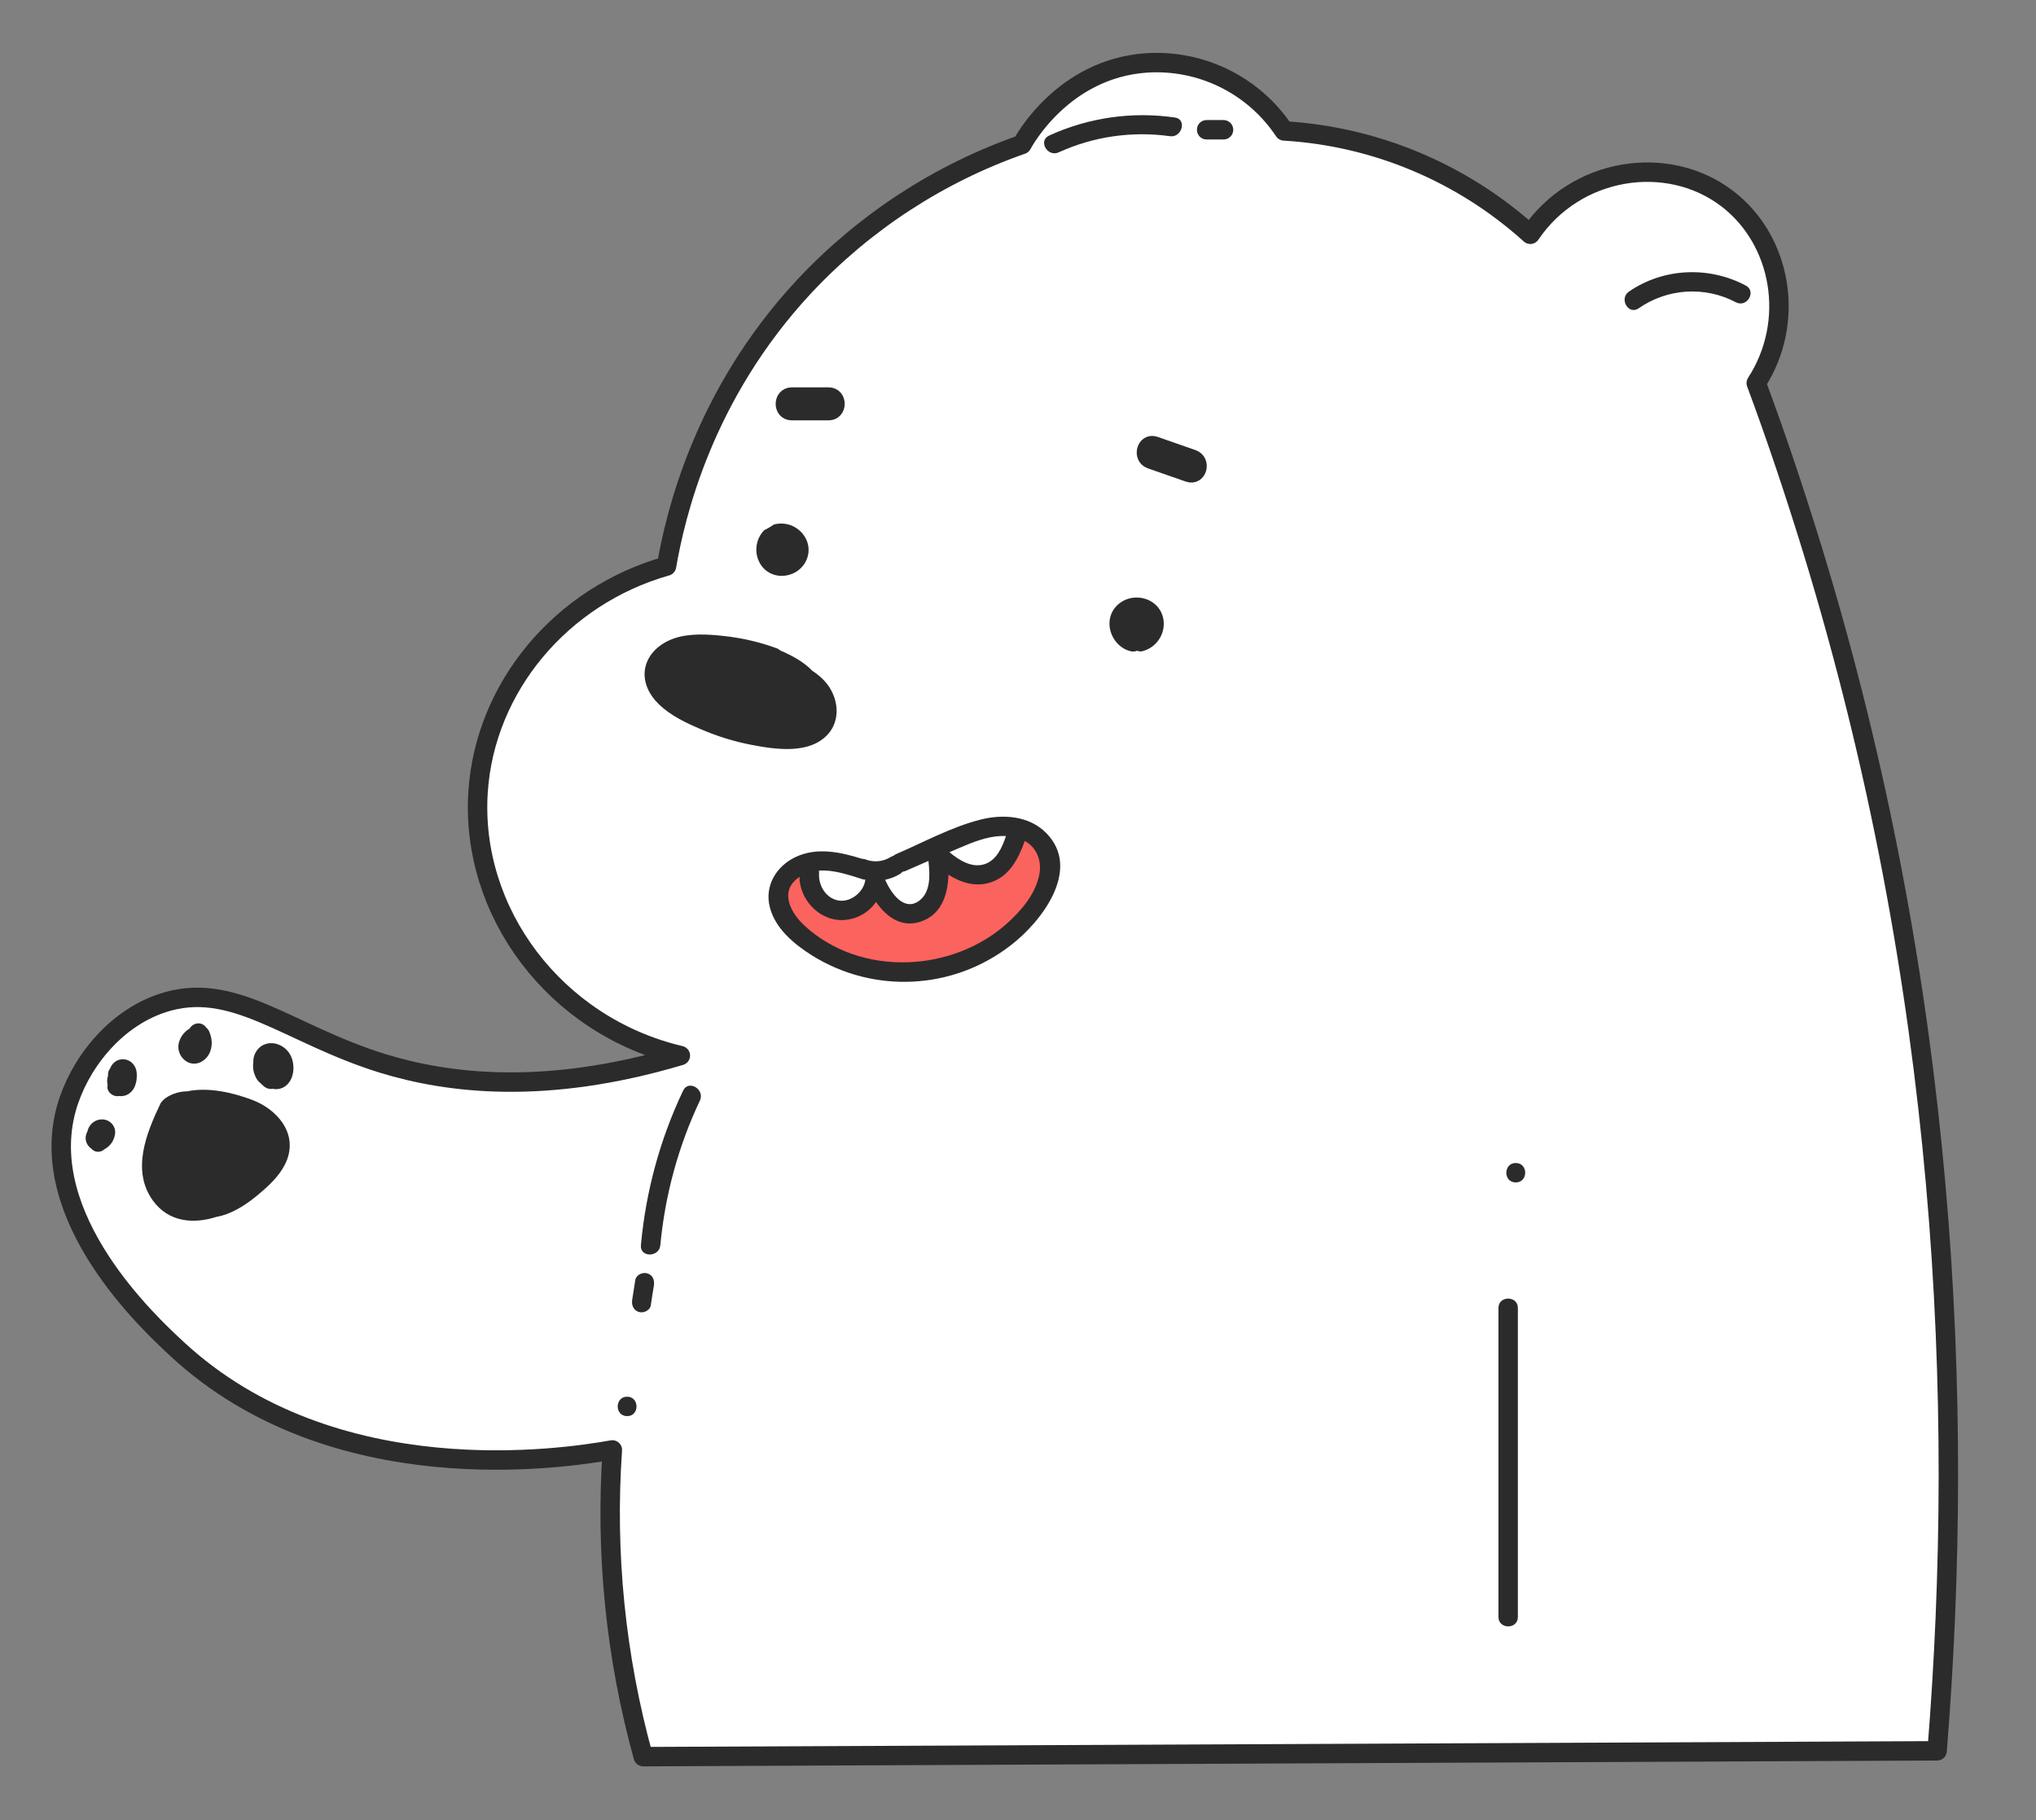 <?xml version="1.0" encoding="utf-8"?>
<!-- Generator: Adobe Illustrator 24.0.3, SVG Export Plug-In . SVG Version: 6.00 Build 0)  -->
<svg version="1.1" id="Layer_1" xmlns="http://www.w3.org/2000/svg" xmlns:xlink="http://www.w3.org/1999/xlink" x="0px" y="0px"
	 viewBox="0 0 1048 937" style="enable-background:new 0 0 1048 937;" xml:space="preserve">
<rect x="0" y="0" width="1048" height="937" fill="#808080" stroke="none"/>
<style type="text/css">
	.st0{fill:#FFFFFF;stroke:#2B2B2B;stroke-width:10;stroke-linecap:round;stroke-linejoin:round;}
	.st1{fill:#FB635E;}
	.st2{fill:#FFFFFF;}
	.st3{fill:#2B2B2B;}
	.st4{fill:#2B2B2B;stroke:#2B2B2B;stroke-width:7;stroke-miterlimit:10;}
</style>
<title>formbear</title>
<path class="st0" d="M997.1,901.3l-666,3c-14.2-51.4-19.6-104.8-15.9-157.9c-24.7,4.4-143.4,22.8-224-51.9
	c-14.2-13.1-72.8-67.5-57-124c6.2-22.1,24.1-45.6,49-54c36.7-12.4,64.7,15.8,114,31c33.4,10.2,83.4,16.6,153-4.1
	c-64.7-15.3-108.3-74.1-104.1-136c3.6-53.5,42.5-100.5,97-116c4.4-25.6,18.6-87.9,70.9-144c30.9-33,69.3-58.1,112-73
	c1.2-2.2,21.3-39,64-42c28.2-1.9,55.3,11.4,71,35c47.1,2.8,91.7,21.6,126.7,53.2C811,86.1,858.3,78.8,889,102.2
	c28,21.3,35.6,63.2,15,95c10.3,27.7,19.9,56.4,29,86C1001.9,508.4,1011.6,721.1,997.1,901.3z"/>
<path class="st1" d="M532.1,430c-2.1-3.4-8.2-3.2-9.1,1.2c-1.1,5.8-2.3,11.5-3.5,17.3c-1.5,0.9-3,1.9-4.5,3
	c-1.6-1.9-4.3-2.5-6.5-1.5l-6.7,3.3c-0.7-0.4-1.4-0.7-2.2-0.9c-2.4-0.6-5,0.2-6.6,2.2l-0.9-2.7c-1.5-4.5-8.4-5-9.6,0
	c-1.4,5.9-2.9,11.8-4.3,17.6c-1.5-0.8-3.3-0.7-4.6,0.4c-1.5,0.1-2.9,0.3-4.3,0.5c-1.9,0.1-3.5,1.6-3.6,3.5c-1.5-1-3-2.1-4.6-3.2
	c-2.1-1.5-4.4-2.7-6.8-3.5c-0.8-3-3.9-5.2-7-2.9l-4.9,3.5c-1,0.7-1.6,1.7-1.9,2.9l-15.1-3.9c-2.2-0.7-4.6,0.4-5.6,2.6
	c-3.3-3.8-5.3-8.6-5.8-13.6c-0.5-6.4-10.5-6.4-10,0c1,13.1,9.3,24.3,20.9,30.3c2.8,1.5,5.8,2.6,8.8,3.5c15,15.5,39.2,16,55.4,1.9
	c3.6,0,7.1-0.7,10.5-1.9c0.4-0.2,0.8-0.4,1.2-0.5c1.7,0.7,3.8,0.3,5-1.2c1-1.2,2.1-2.4,3.1-3.5c10.3-1.9,19.2-8.2,24.4-17.2
	C539.8,455.6,539.1,441.1,532.1,430z M525.3,459.5l0.2-0.1c-0.8,1.9-1.9,3.7-3.1,5.4C523.4,463.1,524.4,461.3,525.3,459.5
	L525.3,459.5z"/>
<path class="st2" d="M445.7,450.9l-3.7-3.5c-1.9-1.9-5-1.9-6.9,0c-0.3,0.3-0.6,0.7-0.9,1.2c-1.8-1.5-3.8-2.9-5.9-4.1
	c-2.1-1.3-4.8-0.8-6.2,1.2c-4.2-1.1-8.7,4.5-4.8,8.4l10.1,10c0.2,0.2,0.4,0.3,0.6,0.5c0.3,3.5,3.9,6.7,7.3,4.1l5.1-3.9
	c1.1-0.3,2-1,2.5-2c1.2-0.9,1.9-2.3,1.9-3.8l0.9-0.9C447.6,455.9,447.6,452.8,445.7,450.9z"/>
<path class="st2" d="M471.8,441.7c-1.5,1.4-2.4,3.4-2.4,5.5c-2.5-3.8-8.8-2.5-9.3,1.7c-4.2-3.4-10.2,3.2-6.3,7.8l9.8,11.5
	c2.1,2.5,5.1,1.8,6.9-0.1c1.2,0.4,2.5,0.5,3.6,0.1c3.6-1.1,4.6-4.5,4.8-7.9c0.1-2.2,0.1-4.5,0.2-6.7l0.1-3v-0.1
	c0.1-0.1,0.3-0.2,0.4-0.4C485.2,445,477.4,436.9,471.8,441.7z"/>
<path class="st1" d="M427.8,473.4c-3-2.5-5.7-5.3-8.1-8.4c-1.7-2.1-5.3-1.7-7.1,0c-2.1,2.1-1.7,4.9,0,7.1c2.4,3.1,5.1,5.8,8.1,8.4
	c2.1,1.7,5,2,7.1,0C429.6,478.7,429.9,475.1,427.8,473.4z"/>
<path class="st1" d="M524.9,446.1c-1.9-1.5-3.8-1.8-6.1-0.8c-4.8,2.3-9.1,5.2-13.1,8.8c-4.8,4.3,2.3,11.4,7.1,7.1
	c2.3-2,4.7-3.7,7.3-5.2c3.1,7.2-10.9,17.3-23,24.1c2.9-9,2.2-19.1-2.1-27.9c-2.8-5.8-11.5-0.7-8.6,5c5.2,10.5,2.4,23.3-6,31.2
	c-3.6,3.3,0.1,10,4.9,8.4c13.1-4.5,25.8-12.6,36.2-21.7C529.5,468.1,535.1,454.1,524.9,446.1z"/>
<path class="st2" d="M519,433.5c-1.4-7.7-12.5-5.3-17.6-3.5c-0.6,0.2-1.1,0.5-1.6,0.9c-2.5,0.2-5,0.6-7.4,1.3
	c-0.8,0.2-1.6,0.7-2.2,1.4c-4.5,1.2-3.8,9.2,1.9,9.9c2,0.2,4,0.6,6,1.2c0.3,3.3,4.5,5.3,7.6,3.7C510.6,445.9,520.2,440.3,519,433.5z
	"/>
<path class="st3" d="M599,320c-0.6-7.4-6.8-12.5-14.2-12.4c-7.1,0.1-13.3,5.4-13.7,12.6c-0.4,6.8,4.3,13.6,11.1,15.1
	c1,0.2,2.1,0.1,3.1-0.3c1,0.4,2.2,0.5,3.2,0.1C595.1,333.2,599.5,326.9,599,320z"/>
<path class="st3" d="M415.1,277.9c-2.9-6.4-10-9.7-16.7-7.9c-1.6,1.1-3.3,2.1-5,2.9c-4.6,4.7-5.4,11.9-2,17.5
	c3.7,6,11.2,7.6,17.4,4.5S418,284.4,415.1,277.9z"/>
<path class="st3" d="M427.7,355.1c-2.3-4.2-5.8-7.3-9.6-9.8c-4.4-4.6-10.5-7.9-16.6-10.5c-0.5-0.5-1.1-0.9-1.8-1.1
	c-8.7-3.2-17.8-5.3-27.1-6.3c-8.2-0.9-17.5-1.5-25.5,1.2c-7.1,2.4-13.5,7.7-15,15.3c-1.4,7.1,2.1,13.9,7.1,18.7
	c6,5.8,14,9.6,21.6,12.8c8.3,3.6,17,6.3,25.8,8c12.5,2.4,30.4,5.2,39.9-5.8C431.9,371.2,431.7,362.2,427.7,355.1z"/>
<path class="st3" d="M538.5,428.8c-8.8-8.9-22.2-9.8-33.7-6.9c-15.1,3.8-29.6,11.8-43.8,17.9c-0.8,0.6-1.7,1-2.6,1.4
	c-3.8,2.4-8.6,2.9-12.9,1.2c-0.6-0.2-1.2-0.3-1.8-0.3c-11.2-3.5-23.2-6.1-34.2-0.9c-9.8,4.6-16,14.7-13.3,25.6
	c2.7,11.1,12.5,19.2,21.7,25c31.8,19.9,72.7,17.9,102.4-5.2C536,474.6,557,447.5,538.5,428.8z M517.8,430.4c-2,6-4.9,12.5-11.1,14.5
	c-6.6,2-12.9-2-18-6.2c2.6-1.1,5.3-2.3,8-3.4C503.4,432.5,510.6,430,517.8,430.4L517.8,430.4z M463.4,449.8c0.4-0.3,0.8-0.6,1.1-1
	c0.5-0.1,1-0.2,1.5-0.4c4-1.7,7.9-3.5,11.9-5.2c0.8,7.1,1.3,16.1-4.9,20.6c-7.9,5.6-14.5-4.4-17.4-10.9
	C458.4,452.3,461,451.3,463.4,449.8z M443.9,452.6c0.5,0.2,1,0.2,1.5,0.2c0,0.1,0,0.1,0,0.2c-0.8,6.2-7.4,11.5-13.6,10.6
	c-6.6-1-10.6-7.7-10.2-14c0-0.5,0-0.9-0.1-1.4C428.9,447.6,437,450.4,443.9,452.6L443.9,452.6z M534.6,451.9
	c-2.4,9.1-8.7,16.5-15.5,22.8c-28.3,26-75.9,28.5-104.9,1.9c-7.2-6.6-13.2-17.7-3.2-24.8c0.1-0.1,0.3-0.2,0.5-0.3
	c0.2,11,9,21.2,20.2,22.1c7.6,0.5,14.9-3,19.2-9.3c5.5,7.9,13.5,13.7,23.7,9.9s13.3-13.9,13.6-23.9c6.4,4,13.6,6.4,21.2,4.1
	c10.1-3,14.8-12.3,18.1-21.5C534.2,436.7,536.7,444.1,534.6,451.9L534.6,451.9z"/>
<path class="st4" d="M426.5,202.9h-18.9c-6.4,0-6.5,10,0,10h18.9C432.9,212.9,432.9,202.9,426.5,202.9z"/>
<path class="st3" d="M604.8,60.5c-22-3.2-44.5,0-64.8,9.3c-5.8,2.7-0.8,11.3,5,8.6c17.8-8.1,37.6-11,57.1-8.3
	C608.4,71.1,611.1,61.4,604.8,60.5z"/>
<path class="st3" d="M629.8,61.8h-8.7c-2.8,0-5,2.2-5,5s2.2,5,5,5h8.7c2.8,0,5-2.2,5-5S632.5,61.8,629.8,61.8z"/>
<path class="st3" d="M898.6,147c-18.9-10.1-42.4-9.1-60.1,3.1c-5.3,3.6-0.3,12.3,5,8.6c14.8-10.3,34.1-11.5,50-3.1
	C899.2,158.6,904.3,150,898.6,147z"/>
<path class="st4" d="M614.2,235l-19.5-6.8c-6.1-2.1-8.7,7.5-2.7,9.6l19.5,6.8C617.7,246.8,620.3,237.1,614.2,235z"/>
<path class="st3" d="M129.8,566.2c-9.8-3.7-22.5-6.7-33.4-4.4c-4.6,0-9.5,1.8-12.4,4.5c-0.1,0.1-0.2,0.2-0.2,0.3
	c-0.5,0.4-1,1-1.3,1.7c-7.2,15.1-14.9,34.2-3.9,49.6c8.2,11.4,21.1,12.3,32.9,8.5c1.8-0.3,3.5-0.8,5.2-1.4c6.9-2.6,12.8-7,18.3-11.8
	c5.2-4.5,10.3-9.7,12.8-16.3C153,582.7,142.2,570.9,129.8,566.2z"/>
<path class="st3" d="M149.9,544c-2.4-5.6-9.3-8.9-14.9-5.8c-3,1.8-4.8,5.2-4.6,8.7c0,0.2,0,0.4-0.1,0.6l0,0c0,0.1,0,0.1,0,0.2
	c-0.2,2.2,0.2,4.3,1.1,6.3c0.6,1.5,1.5,2.7,2.8,3.7c0.5,0.5,1,1,1.6,1.5c1.3,1.1,2.9,1.6,4.6,1.3c1.7,0.4,3.4,0.2,5-0.5
	C151.2,557.3,152.2,549.3,149.9,544z"/>
<path class="st3" d="M107.5,530.6c-0.3-0.6-0.7-1.1-1.3-1.5c-0.9-1.5-2.5-2.3-4.2-2.3c-1.8,0.1-3.5,1.1-4.4,2.7
	c-2.6,1.5-4.5,3.9-5.4,6.8c-1.3,4.2,0.7,8.7,4.7,10.6c4,1.8,8.3-0.3,10.5-3.9C109.7,539,109.3,534.4,107.5,530.6z"/>
<path class="st3" d="M68.4,547.6c-1.9-2.2-5.1-2.9-7.8-1.8c-1.8,0.8-3.2,2.3-3.9,4.2c-0.7,0.9-1.1,1.9-1.1,3.1v0.8
	c-0.2,0.6-0.4,1.2-0.4,1.9c-0.1,0.9,0,1.9,0.2,2.8c0,0.2,0,0.4-0.1,0.7c-0.3,2.7,2.5,5,5,5c0.3,0,0.5,0,0.8-0.1
	c2,0.3,4.1-0.2,5.7-1.5c2.2-1.7,3.1-4.2,3.5-6.9C70.6,552.9,70.5,549.9,68.4,547.6z"/>
<path class="st3" d="M59.3,582.9c0-2.5-1.4-4.7-3.6-5.9c-2.3-1.1-5-1-7.2,0.4c-1.8,1.1-3.1,3-3.5,5.1c-1.8,3-0.9,6.8,2,8.8
	c1.2,1.4,3.1,2,4.9,1.4c0.7-0.2,1.3-0.6,1.9-1.1C57,589.9,59.1,586.6,59.3,582.9z"/>
<path class="st3" d="M771.3,673.3v159.1c0,6.4,10,6.5,10,0V673.3C781.3,666.9,771.3,666.9,771.3,673.3z"/>
<path class="st3" d="M780.2,598.7c-6.4,0-6.5,10,0,10S786.7,598.7,780.2,598.7z"/>
<path class="st3" d="M351.6,561.5c-11.9,25-19.2,52-21.7,79.5c-0.6,6.4,9.4,6.4,10,0c2.4-25.8,9.3-51.1,20.4-74.5
	C362.9,560.7,354.3,555.6,351.6,561.5z"/>
<path class="st3" d="M322.8,719c-6.4,0-6.5,10,0,10S329.2,719,322.8,719z"/>
<path class="st3" d="M333.1,655.5c-2.4-0.7-5.7,0.8-6.1,3.5l-1.6,10.2c-0.4,2.7,0.7,5.4,3.5,6.2c2.4,0.7,5.7-0.8,6.1-3.5
	c0.5-3.4,1-6.8,1.6-10.2C337,659,336,656.3,333.1,655.5z"/>
</svg>
